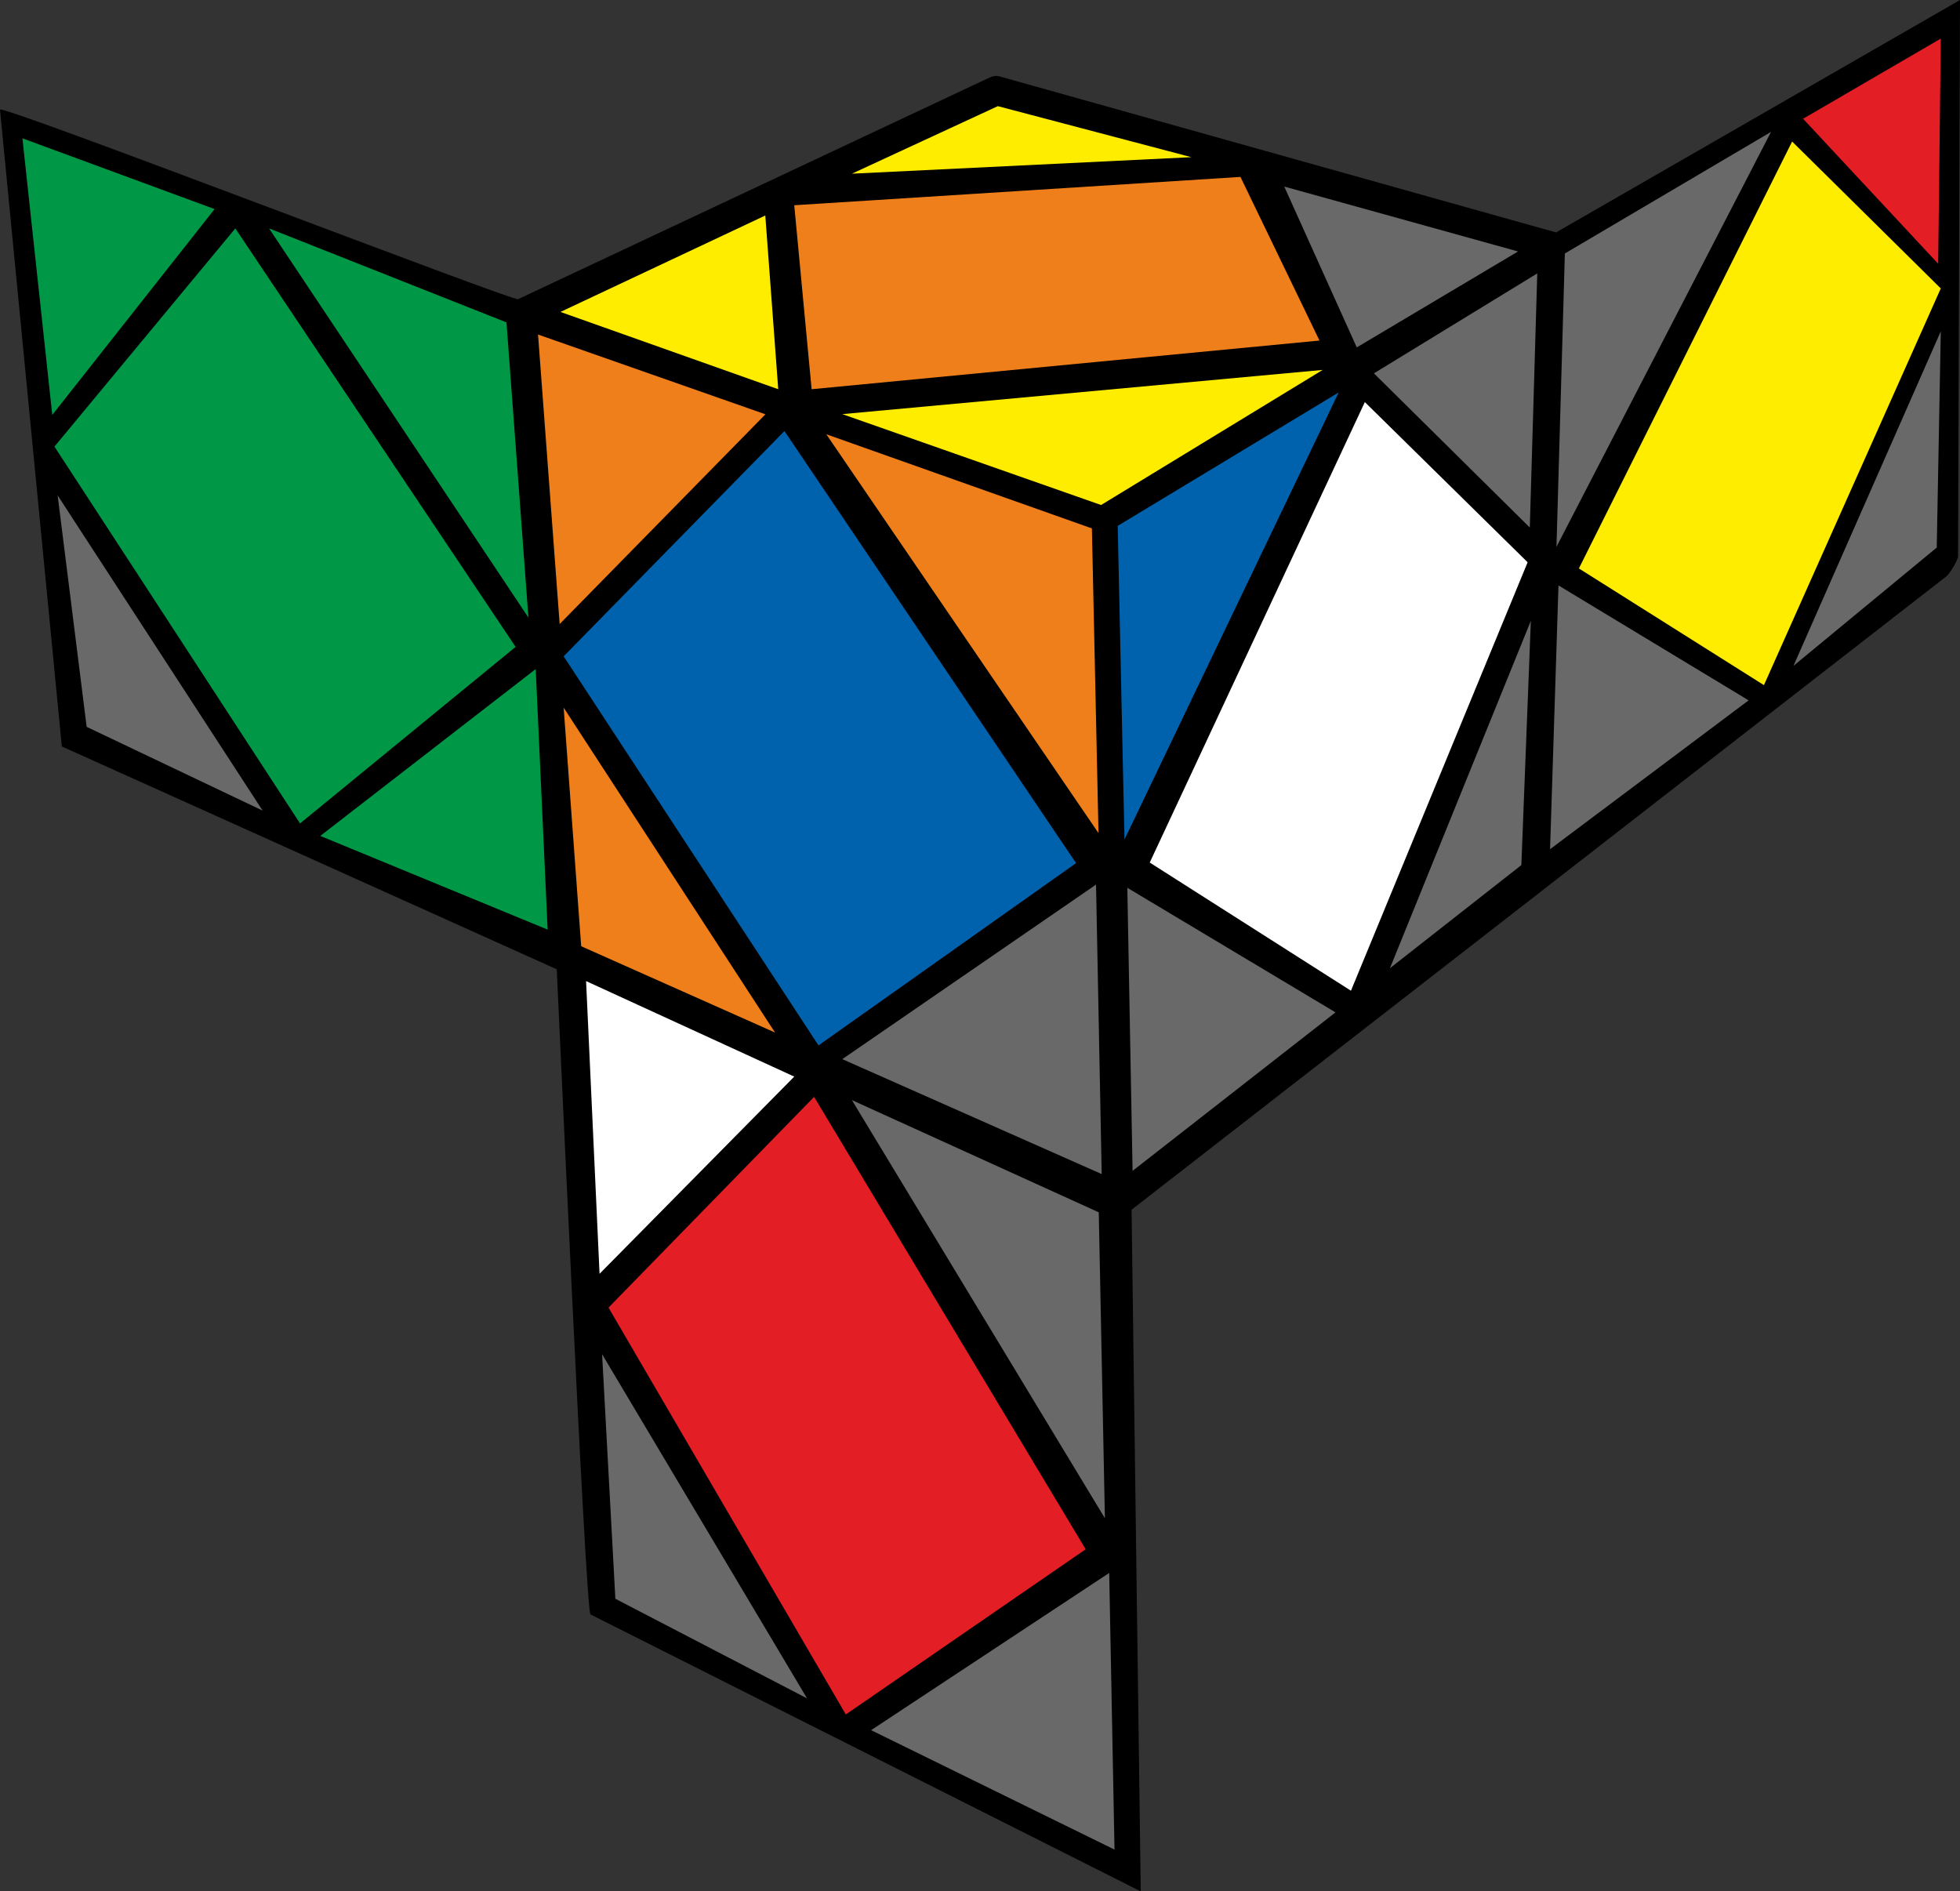 <?xml version="1.0" encoding="UTF-8"?>
<svg width="200px" height="193px" viewBox="0 0 200 193" version="1.1" xmlns="http://www.w3.org/2000/svg" xmlns:xlink="http://www.w3.org/1999/xlink">
    <rect x="0" y="0" width="200" height="193" fill="#333333" stroke="none"/>
    <title>skewb_3_7</title>
    <g id="skewb" stroke="none" stroke-width="1" fill="none" fill-rule="evenodd">
        <g id="skewb_3_7" fill-rule="nonzero">
            <path d="M200,0 L199.802,56.76 C199.789,57.165 198.953,58.544 198.611,58.812 L115.467,123.442 L116.403,193 L60.249,164.735 C59.759,164.515 56.847,99.412 56.811,98.908 L6.308,76.168 L0,11.189 C-0.044,10.551 52.297,30.745 52.862,30.529 L100.993,7.906 C101.296,7.749 101.658,7.701 102.012,7.799 L158.783,23.717 L200,0 Z" id="Path" fill="#000000"></path>
            <polygon id="Path" fill="#EF7F1A" points="82.818 39.716 81.046 20.943 126.577 18.053 134.641 34.75"></polygon>
            <polygon id="Path" fill="#FFED00" points="57.19 31.831 78.092 21.991 79.412 39.716"></polygon>
            <polygon id="Path" fill="#FFED00" points="86.928 17.724 101.819 10.832 121.569 16.038"></polygon>
            <polygon id="Path" fill="#696969" points="138.445 35.449 131.046 19.037 154.902 25.66"></polygon>
            <polygon id="Path" fill="#FFED00" points="85.948 42.258 112.355 51.532 134.967 37.747"></polygon>
            <polygon id="Path" fill="#FFFFFF" points="117.32 88.016 139.27 41.029 155.882 57.375 137.853 101.095"></polygon>
            <polygon id="Path" fill="#0062AC" points="114.743 85.668 114.052 53.662 136.601 40.044"></polygon>
            <polygon id="Path" fill="#696969" points="156.102 53.83 140.196 38.097 156.863 27.9"></polygon>
            <polygon id="Path" fill="#696969" points="155.24 88.275 141.83 98.798 156.209 63.349"></polygon>
            <polygon id="Path" fill="#696969" points="115.569 119.476 115.033 90.592 136.275 103.303"></polygon>
            <polygon id="Path" fill="#0062AC" points="83.521 106.675 57.516 66.972 80.046 43.983 109.804 88.073"></polygon>
            <polygon id="Path" fill="#EF7F1A" points="57.108 63.677 54.902 34.136 78.105 42.276"></polygon>
            <polygon id="Path" fill="#EF7F1A" points="112.092 85.012 84.314 44.311 111.418 53.919"></polygon>
            <polygon id="Path" fill="#696969" points="112.418 119.804 85.948 108.076 111.84 90.264"></polygon>
            <polygon id="Path" fill="#EF7F1A" points="59.305 96.556 57.516 72.211 79.085 105.362"></polygon>
            <polygon id="Path" fill="#FFED00" points="161.111 58.004 182.87 14.442 198.039 29.432 179.994 69.913"></polygon>
            <polygon id="Path" fill="#696969" points="158.824 55.799 159.68 25.865 180.719 13.457"></polygon>
            <polygon id="Path" fill="#E31E24" points="197.773 26.915 183.987 12.118 198.039 3.939"></polygon>
            <polygon id="Path" fill="#696969" points="197.627 55.875 183.007 67.944 198.039 33.808"></polygon>
            <polygon id="Path" fill="#696969" points="158.17 86.653 159.028 59.738 178.431 71.465"></polygon>
            <polygon id="Path" fill="#E31E24" points="86.308 174.947 62.092 133.429 83.072 111.927 110.784 158.089"></polygon>
            <polygon id="Path" fill="#FFFFFF" points="61.179 129.98 59.804 100.111 81.046 109.858"></polygon>
            <polygon id="Path" fill="#696969" points="112.745 154.925 86.928 112.255 112.119 123.708"></polygon>
            <polygon id="Path" fill="#696969" points="113.725 188.733 88.889 176.548 113.184 160.505"></polygon>
            <polygon id="Path" fill="#696969" points="62.792 163.139 61.438 138.185 82.353 173.306"></polygon>
            <polygon id="Path" fill="#009846" points="30.617 84.027 5.556 45.57 24.012 23.304 52.614 66.008"></polygon>
            <polygon id="Path" fill="#009846" points="5.333 42.342 2.288 14.114 21.895 21.334"></polygon>
            <polygon id="Path" fill="#009846" points="53.922 63.02 27.451 23.304 51.682 32.897"></polygon>
            <polygon id="Path" fill="#009846" points="55.882 94.859 32.68 85.298 54.663 68.272"></polygon>
            <polygon id="Path" fill="#696969" points="8.843 74.169 5.882 50.548 26.797 82.714"></polygon>
        </g>
    </g>
</svg>